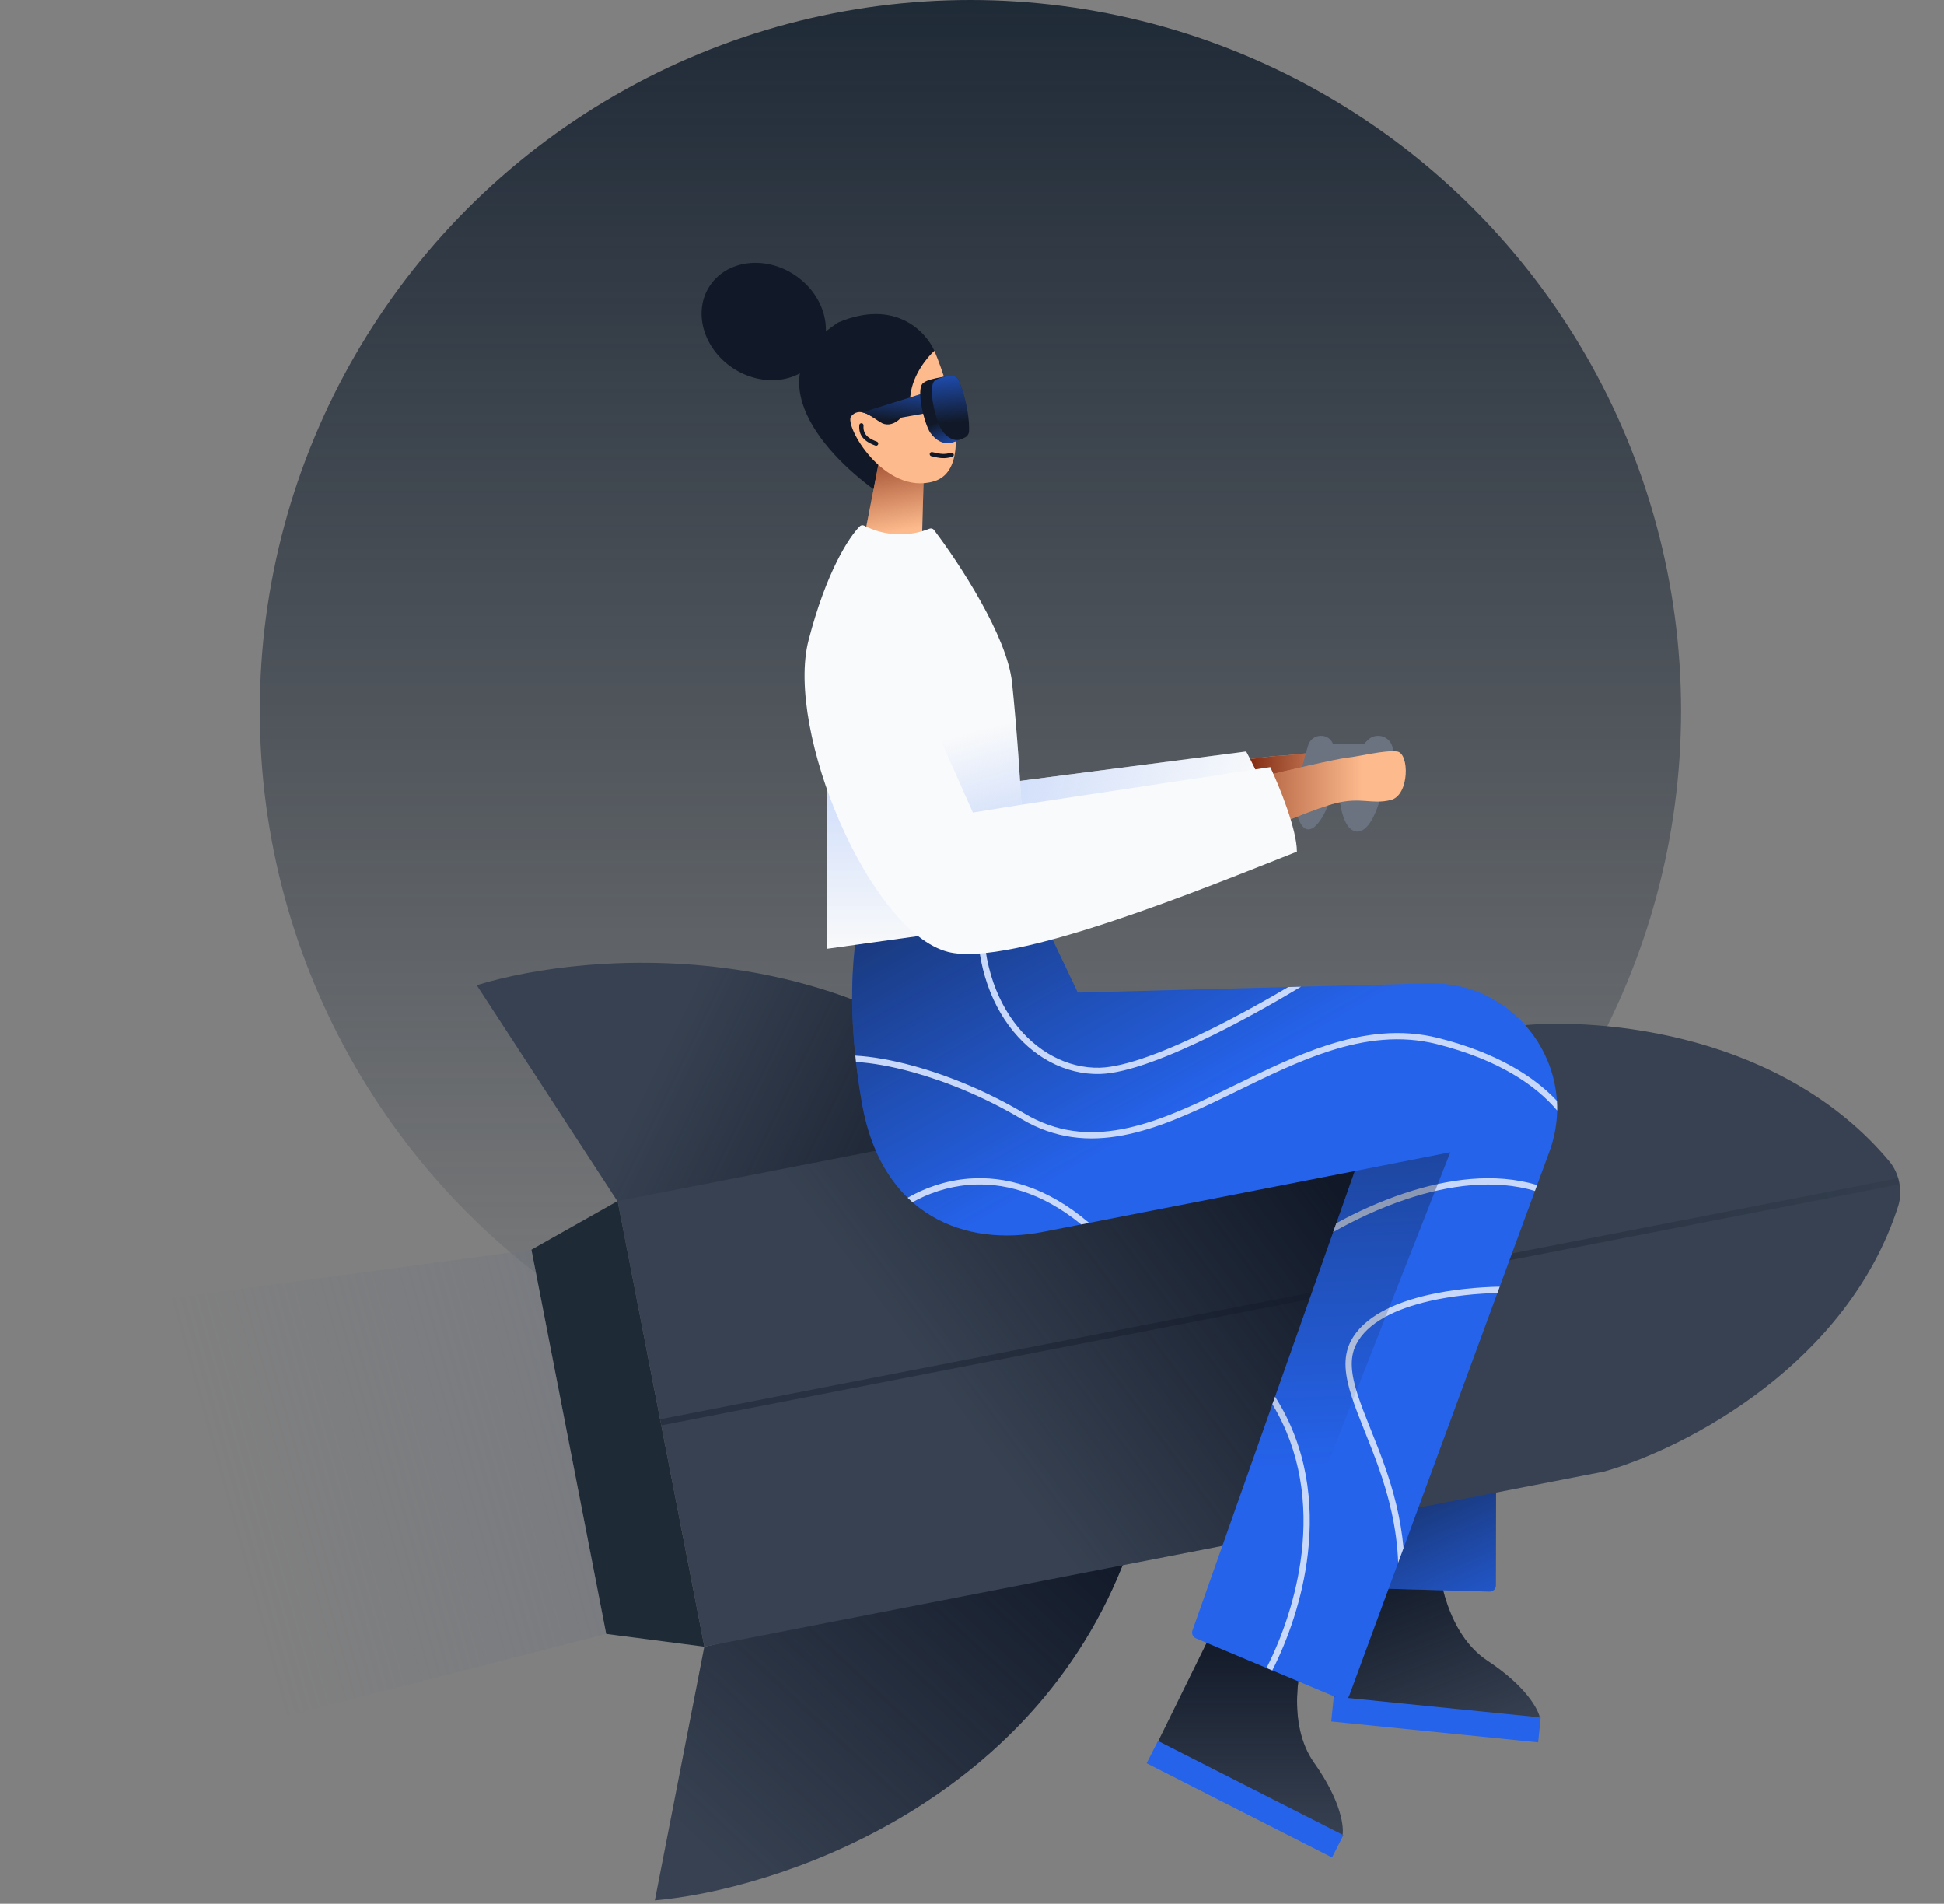 <svg class="w-auto max-w-[16rem] h-40 text-gray-800 dark:text-white" aria-hidden="true" width="621" height="608" viewBox="0 0 621 608" fill="none" xmlns="http://www.w3.org/2000/svg">
<rect x="0" y="0" width="621" height="608" fill="#808080" stroke="none"/>
<circle cx="310" cy="227" r="227" fill="url(#paint0_linear_275_1352)"/>
<path d="M426.132 542.339L429.531 504.028L459.163 494.703C459.193 503.091 462.424 521.964 475.107 530.351C487.79 538.738 491.642 546.29 491.983 549.017L426.132 542.339Z" fill="#374151"/>
<path d="M426.132 542.339L429.531 504.028L459.163 494.703C459.193 503.091 462.424 521.964 475.107 530.351C487.79 538.738 491.642 546.29 491.983 549.017L426.132 542.339Z" fill="url(#paint1_linear_275_1352)"/>
<rect x="426.066" y="541.828" width="66.424" height="8" transform="rotate(5.767 426.066 541.828)" fill="#2563eb"/>
<path d="M477.863 506.321L478.004 406.45L422.681 421.432L423.629 504.919C423.641 505.992 424.499 506.865 425.572 506.895L475.806 508.317C476.932 508.349 477.861 507.446 477.863 506.321Z" fill="#2563eb"/>
<path d="M477.863 506.321L478.004 406.45L422.681 421.432L423.629 504.919C423.641 505.992 424.499 506.865 425.572 506.895L475.806 508.317C476.932 508.349 477.861 507.446 477.863 506.321Z" fill="url(#paint2_linear_275_1352)"/>
<path d="M152.299 314.642L197.344 383.81L333.375 360.39C275.415 297.097 188.508 303.52 152.299 314.642Z" fill="#374151"/>
<path d="M152.299 314.642L197.344 383.81L333.375 360.39C275.415 297.097 188.508 303.52 152.299 314.642Z" fill="url(#paint3_linear_275_1352)"/>
<path d="M209.187 606.919L225 525.905L359.885 496.595C329.895 577.006 246.924 603.649 209.187 606.919Z" fill="#374151"/>
<path d="M209.187 606.919L225 525.905L359.885 496.595C329.895 577.006 246.924 603.649 209.187 606.919Z" fill="url(#paint4_linear_275_1352)"/>
<path fill-rule="evenodd" clip-rule="evenodd" d="M603.551 370.908C605.188 372.867 606.239 375.24 606.726 377.746C607.214 380.252 607.13 382.846 606.347 385.276C598.322 410.193 581.651 429.367 563.856 443.169C545.187 457.649 525.219 466.357 512.51 469.943L512.49 469.949L512.47 469.953L225.492 525.809L225.001 525.905L224.905 525.412L222.988 515.563L221.838 509.653L197.394 384.068L197.298 383.576L197.79 383.48L484.767 327.623L484.787 327.62L484.808 327.617C497.934 326.175 519.711 326.758 542.447 333.179C564.12 339.299 586.766 350.82 603.551 370.908Z" fill="#374151"/>
<path fill-rule="evenodd" clip-rule="evenodd" d="M418.455 488.251L457.288 349.5L428.597 338.556L197.788 383.48L197.297 383.576L197.393 384.068L221.836 509.653L222.987 515.563L224.904 525.412L225 525.905L225.491 525.809L418.455 488.251Z" fill="url(#paint5_linear_275_1352)"/>
<path d="M197.297 383.576L225 525.905L193.642 521.821L169.76 399.123L197.297 383.576Z" fill="#1F2A37"/>
<path d="M0 421.978L27.703 564.307L193.642 521.821L169.761 399.123L0 421.978Z" fill="url(#paint6_linear_275_1352)"/>
<path d="M606.631 377.255L211.054 454.25" stroke="url(#paint7_linear_275_1352)" stroke-opacity="0.4" stroke-width="2"/>
<path d="M267.904 102.921C286.052 95.341 295.798 105.98 298.485 112.04C297.207 125.763 295.149 160.188 281.405 157.921C263.905 145.921 240.404 120.421 267.904 102.921Z" fill="#111928"/>
<path d="M234.172 117.595C243.707 123.862 255.825 122.264 261.238 114.028C266.651 105.791 263.309 94.034 253.773 87.768C244.238 81.501 232.12 83.099 226.707 91.335C221.294 99.572 224.636 111.329 234.172 117.595Z" fill="#111928"/>
<path d="M294.406 176.65L295.06 152.45L281.548 143.594L275.988 171.984C279.968 175.547 290.425 176.579 294.406 176.65Z" fill="#FDBA8C"/>
<path d="M294.406 176.65L295.06 152.45L281.548 143.594L275.988 171.984C279.968 175.547 290.425 176.579 294.406 176.65Z" fill="url(#paint8_linear_275_1352)"/>
<path d="M271.924 132.933C269.461 135.761 282.499 158.393 298.32 153.735C303.788 152.126 305.537 146.428 305.338 139.48C305.323 138.962 305.893 139.494 305.857 138.963C305.823 138.446 305.183 136.868 305.13 136.342C304.274 127.872 301.12 118.267 298.488 112.039C296.27 114.029 291.645 119.591 290.888 125.919C289.943 133.828 284.6 137.179 281.195 134.821C277.529 132.281 274.387 130.105 271.924 132.933Z" fill="#FDBA8C"/>
<path fill-rule="evenodd" clip-rule="evenodd" d="M303.026 128.824C302.672 128.944 302.482 129.329 302.603 129.683L305.606 138.506C305.66 138.663 305.555 138.83 305.39 138.85L301.425 139.325C301.054 139.369 300.789 139.706 300.833 140.078C300.878 140.449 301.215 140.714 301.586 140.67L305.551 140.195C306.571 140.073 307.22 139.042 306.889 138.069L303.885 129.247C303.765 128.892 303.38 128.703 303.026 128.824Z" fill="#111928"/>
<path fill-rule="evenodd" clip-rule="evenodd" d="M301.007 144.958C300.145 144.912 299.228 144.717 297.826 144.383C297.462 144.297 297.097 144.522 297.01 144.886C296.924 145.25 297.149 145.615 297.513 145.701C298.902 146.032 299.933 146.257 300.934 146.311C301.954 146.366 302.913 146.241 304.18 145.921C304.543 145.83 304.763 145.461 304.671 145.099C304.58 144.736 304.211 144.516 303.849 144.608C302.667 144.906 301.849 145.003 301.007 144.958Z" fill="#111928"/>
<path fill-rule="evenodd" clip-rule="evenodd" d="M276.431 138.591C275.886 137.758 275.785 136.852 275.85 135.887C275.876 135.514 275.594 135.19 275.22 135.165C274.847 135.14 274.524 135.422 274.499 135.795C274.423 136.91 274.527 138.154 275.297 139.332C276.063 140.505 277.423 141.515 279.654 142.309C280.007 142.435 280.394 142.251 280.52 141.899C280.645 141.546 280.461 141.159 280.109 141.033C278.043 140.297 276.98 139.431 276.431 138.591Z" fill="#111928"/>
<path d="M369.789 556.5L386.789 522L417.789 524C414.789 531.833 410.989 550.6 419.789 563C428.589 575.4 429.456 583.833 428.789 586.5L369.789 556.5Z" fill="#374151"/>
<path d="M369.789 556.5L386.789 522L417.789 524C414.789 531.833 410.989 550.6 419.789 563C428.589 575.4 429.456 583.833 428.789 586.5L369.789 556.5Z" fill="url(#paint9_linear_275_1352)"/>
<rect x="369.912" y="556" width="66.424" height="8" transform="rotate(26.928 369.912 556)" fill="#2563eb"/>
<path d="M344.289 317L329.789 286.5L277.289 284.5C273.955 291.5 268.889 314.8 275.289 352C281.689 389.2 309.289 398 332.789 393.5L432.789 374L380.918 520.72C380.565 521.719 381.052 522.821 382.029 523.231L428.36 542.69C429.411 543.131 430.618 542.606 431.011 541.537L494.922 367.851C504.684 341.319 484.591 313.308 456.33 314.052L344.289 317Z" fill="#2563eb"/>
<path d="M344.289 317L329.789 286.5L277.289 284.5C273.955 291.5 268.889 314.8 275.289 352C281.689 389.2 309.289 398 332.789 393.5L432.789 374L380.918 520.72C380.565 521.719 381.052 522.821 382.029 523.231L428.36 542.69C429.411 543.131 430.618 542.606 431.011 541.537L494.922 367.851C504.684 341.319 484.591 313.308 456.33 314.052L344.289 317Z" fill="url(#paint10_linear_275_1352)"/>
<path fill-rule="evenodd" clip-rule="evenodd" d="M273.451 339.156C273.374 338.479 273.301 337.807 273.232 337.141C278.544 337.419 284.928 338.528 291.852 340.432C302.868 343.462 315.368 348.538 327.3 355.641C347.778 367.83 368.529 359.136 390.54 348.475C391.941 347.796 393.347 347.11 394.757 346.422L394.765 346.418C404.358 341.735 414.165 336.948 424.147 333.751C435.621 330.076 447.416 328.469 459.533 331.53C478.252 336.259 490.122 343.862 497.346 351.579C497.409 352.601 497.432 353.63 497.414 354.664C490.702 346.705 478.891 338.484 459.043 333.47C447.411 330.531 436.018 332.049 424.757 335.656C414.924 338.805 405.259 343.522 395.653 348.21L395.646 348.213C394.234 348.903 392.822 349.592 391.412 350.275C369.548 360.864 347.798 370.17 326.277 357.359C314.505 350.352 302.171 345.345 291.322 342.361C284.595 340.51 278.483 339.45 273.451 339.156ZM291.499 383.951C290.976 383.493 290.461 383.018 289.955 382.527C295.211 379.5 301.845 377.037 309.395 376.428C320.774 375.51 334.14 378.809 347.9 390.553L345.371 391.046C332.427 380.46 320.029 377.577 309.556 378.422C302.586 378.984 296.43 381.201 291.499 383.951ZM425.896 393.496L426.904 390.646C433.402 387.094 440.873 383.657 448.774 381.038C462.411 376.518 477.459 374.394 491.016 378.465L490.323 380.346C477.356 376.491 462.823 378.489 449.403 382.937C440.815 385.783 432.736 389.616 425.896 393.496ZM406.46 448.472L407.314 446.057C417.595 462.164 419.662 479.981 417.794 496.189C416.133 510.607 411.355 523.796 406.43 533.479L404.581 532.703C409.432 523.199 414.168 510.182 415.807 495.96C417.585 480.538 415.717 463.751 406.46 448.472ZM448.347 494.424L446.637 499.071C446.215 487.651 443.552 477.669 440.47 468.894C439.008 464.732 437.452 460.844 435.99 457.188L435.989 457.187L435.807 456.732C434.296 452.953 432.888 449.412 431.821 446.112C429.698 439.547 428.831 433.678 431.394 428.553C433.413 424.515 436.97 421.383 441.304 418.964C445.64 416.545 450.813 414.805 456.164 413.575C463.993 411.777 472.286 411.052 479.072 410.924L478.33 412.941C471.81 413.106 463.989 413.83 456.612 415.525C451.372 416.729 446.395 418.414 442.279 420.711C438.161 423.009 434.964 425.885 433.183 429.447C430.995 433.822 431.628 439.016 433.724 445.497C434.767 448.721 436.148 452.199 437.664 455.989L437.85 456.454C439.31 460.103 440.88 464.027 442.357 468.231C445.072 475.962 447.475 484.648 448.347 494.424ZM411.533 315.23L415.616 315.123C407.705 319.892 397.713 325.539 387.681 330.497C380.841 333.877 373.966 336.945 367.711 339.194C361.475 341.437 355.776 342.896 351.311 343C329.299 343.512 308.827 320.408 312.621 285.846L314.624 285.922C310.836 319.804 330.848 341.475 351.265 341C355.401 340.904 360.855 339.534 367.034 337.312C373.193 335.097 379.994 332.065 386.795 328.704C395.521 324.391 404.222 319.551 411.533 315.23Z" fill="#c8d8fa"/>
<path fill-rule="evenodd" clip-rule="evenodd" d="M399.372 530.515L463.288 368L426.513 375.224L432.788 374L380.918 520.72C380.564 521.719 381.052 522.821 382.029 523.231L399.372 530.515Z" fill="url(#paint11_linear_275_1352)"/>
<path d="M408.093 241.423C404.473 241.548 388.333 244.093 380.715 245.35L379.382 262.799C384.712 260.866 396.996 256.723 403.499 255.615C411.628 254.23 414.928 256.989 421.025 255.95C427.122 254.911 428.149 241.451 424.199 240.648C420.249 239.844 412.618 241.267 408.093 241.423Z" fill="#FDBA8C"/>
<path d="M408.093 241.423C404.473 241.548 388.333 244.093 380.715 245.35L379.382 262.799C384.712 260.866 396.996 256.723 403.499 255.615C411.628 254.23 414.928 256.989 421.025 255.95C427.122 254.911 428.149 241.451 424.199 240.648C420.249 239.844 412.618 241.267 408.093 241.423Z" fill="url(#paint12_linear_275_1352)"/>
<path fill-rule="evenodd" clip-rule="evenodd" d="M320.289 289C349.281 283.59 386.386 272.316 407.289 265.212C407.289 258.489 401.151 245.603 398.081 240L320.289 250.122V289Z" fill="#F9FAFB"/>
<path fill-rule="evenodd" clip-rule="evenodd" d="M320.289 289C349.281 283.59 386.386 272.316 407.289 265.212C407.289 258.489 401.151 245.603 398.081 240L320.289 250.122V289Z" fill="url(#paint13_linear_275_1352)"/>
<path d="M427.789 252.5H425.789C423.289 262 417.789 269.5 414.789 261.5C412.764 256.1 415.825 244.948 417.888 238.009C418.42 236.22 420.069 235 421.934 235H422.097C423.723 235 425.185 235.99 425.789 237.5H435.789L436.907 236.382C437.792 235.497 438.992 235 440.244 235C443.315 235 445.565 237.884 444.792 240.856C443.616 245.376 442.096 251.057 440.789 255.5C438.289 264 434.789 267 431.789 265C428.812 263.015 427.789 256 427.789 252.5Z" fill="#6B7280"/>
<path d="M430.289 242C426.689 242.4 410.789 246.167 403.289 248V265.5C408.456 263.167 420.389 258.1 426.789 256.5C434.789 254.5 438.289 257 444.289 255.5C450.289 254 450.289 240.5 446.289 240C442.289 239.5 434.789 241.5 430.289 242Z" fill="#FDBA8C"/>
<path d="M430.289 242C426.689 242.4 410.789 246.167 403.289 248V265.5C408.456 263.167 420.389 258.1 426.789 256.5C434.789 254.5 438.289 257 444.289 255.5C450.289 254 450.289 240.5 446.289 240C442.289 239.5 434.789 241.5 430.289 242Z" fill="url(#paint14_linear_275_1352)"/>
<path d="M264.289 303V241L303.789 297.5L264.289 303Z" fill="#F9FAFB"/>
<path d="M264.289 303V241L303.789 297.5L264.289 303Z" fill="url(#paint15_linear_275_1352)"/>
<path d="M414.29 272C414.29 264.8 408.623 251 405.79 245L326.29 257C325.957 250.333 324.89 233.2 323.29 218C321.728 203.162 306.38 179.81 298.363 169.249C298.022 168.801 297.429 168.644 296.907 168.853C290.306 171.494 282.896 171.219 276.509 168.096L276.059 167.876C275.592 167.647 275.031 167.712 274.663 168.08C271.178 171.564 263.925 182.709 258.29 204.5C250.79 233.5 277.79 297.5 302.79 304C322.79 309.2 385.123 283.5 414.29 272Z" fill="#F9FAFB"/>
<path fill-rule="evenodd" clip-rule="evenodd" d="M323.447 219.524L290.789 214.5L310.789 259.5L326.289 257C325.967 250.555 324.959 234.329 323.447 219.524Z" fill="url(#paint16_linear_275_1352)"/>
<path fill-rule="evenodd" clip-rule="evenodd" d="M287.842 133.384L296.09 131.912L295.719 128.943L294.977 125.603L290.74 126.927L275.482 131.695C277.119 132.036 278.936 133.258 280.907 134.622L287.842 133.384Z" fill="#111928"/>
<path fill-rule="evenodd" clip-rule="evenodd" d="M287.842 133.384L296.09 131.912L295.719 128.943L294.977 125.603L290.74 126.927L275.482 131.695C277.119 132.036 278.936 133.258 280.907 134.622L287.842 133.384Z" fill="url(#paint17_linear_275_1352)"/>
<path fill-rule="evenodd" clip-rule="evenodd" d="M297.653 121.126C298.96 120.749 302.509 120.036 304.254 120.036L303.512 121.892L302.436 121.757C306.059 130.494 308.324 137.32 307.966 139.706C307.471 140.077 304.254 141.561 302.77 141.561C301.24 141.561 299.059 140.819 297.203 138.221C295.348 135.623 292.379 124.119 294.977 122.263C295.736 121.721 296.684 121.36 297.653 121.126Z" fill="#111928"/>
<path fill-rule="evenodd" clip-rule="evenodd" d="M297.653 121.126C298.96 120.749 302.509 120.036 304.254 120.036L303.512 121.892L302.436 121.757C306.059 130.494 308.324 137.32 307.966 139.706C307.471 140.077 304.254 141.561 302.77 141.561C301.24 141.561 299.059 140.819 297.203 138.221C295.348 135.623 292.379 124.119 294.977 122.263C295.736 121.721 296.684 121.36 297.653 121.126Z" fill="url(#paint18_linear_275_1352)"/>
<path d="M298.687 121.521C300.133 120.488 302.26 120.114 303.921 120.024C305.037 119.963 306.016 120.681 306.416 121.726C309.172 128.94 309.689 134.77 309.559 137.74C309.524 138.528 309.102 139.24 308.416 139.628C307.844 139.951 307.147 140.281 306.481 140.448C304.996 140.819 302.77 140.077 300.914 137.479C299.059 134.881 296.09 123.376 298.687 121.521Z" fill="#111928"/>
<path d="M298.687 121.521C300.133 120.488 302.26 120.114 303.921 120.024C305.037 119.963 306.016 120.681 306.416 121.726C309.172 128.94 309.689 134.77 309.559 137.74C309.524 138.528 309.102 139.24 308.416 139.628C307.844 139.951 307.147 140.281 306.481 140.448C304.996 140.819 302.77 140.077 300.914 137.479C299.059 134.881 296.09 123.376 298.687 121.521Z" fill="url(#paint19_linear_275_1352)"/>
<defs>
<linearGradient id="paint0_linear_275_1352" x1="310" y1="0" x2="310" y2="454" gradientUnits="userSpaceOnUse">
<stop stop-color="#1F2A37"/>
<stop offset="1" stop-color="#1F2A37" stop-opacity="0"/>
</linearGradient>
<linearGradient id="paint1_linear_275_1352" x1="441.271" y1="499.484" x2="464.555" y2="559.635" gradientUnits="userSpaceOnUse">
<stop stop-color="#111928"/>
<stop offset="1" stop-color="#111928" stop-opacity="0"/>
</linearGradient>
<linearGradient id="paint2_linear_275_1352" x1="439.79" y1="443.5" x2="476.79" y2="526" gradientUnits="userSpaceOnUse">
<stop stop-color="#111928"/>
<stop offset="1" stop-color="#111928" stop-opacity="0"/>
</linearGradient>
<linearGradient id="paint3_linear_275_1352" x1="306.73" y1="421.435" x2="196.29" y2="367.5" gradientUnits="userSpaceOnUse">
<stop stop-color="#111928"/>
<stop offset="1" stop-color="#111928" stop-opacity="0"/>
</linearGradient>
<linearGradient id="paint4_linear_275_1352" x1="312.289" y1="450" x2="201.663" y2="568.263" gradientUnits="userSpaceOnUse">
<stop stop-color="#111928"/>
<stop offset="1" stop-color="#111928" stop-opacity="0"/>
</linearGradient>
<linearGradient id="paint5_linear_275_1352" x1="427.288" y1="381.5" x2="316.288" y2="464" gradientUnits="userSpaceOnUse">
<stop stop-color="#111928"/>
<stop offset="1" stop-color="#111928" stop-opacity="0"/>
</linearGradient>
<linearGradient id="paint6_linear_275_1352" x1="414.289" y1="397" x2="75.789" y2="490.5" gradientUnits="userSpaceOnUse">
<stop stop-color="#6B7280"/>
<stop offset="1" stop-color="#6B7280" stop-opacity="0.01"/>
<stop offset="1" stop-color="#c8d8fa" stop-opacity="0"/>
</linearGradient>
<linearGradient id="paint7_linear_275_1352" x1="448.5" y1="404.5" x2="647.5" y2="335.5" gradientUnits="userSpaceOnUse">
<stop stop-color="#111928"/>
<stop offset="1" stop-color="#111928" stop-opacity="0"/>
</linearGradient>
<linearGradient id="paint8_linear_275_1352" x1="277.972" y1="137.409" x2="283.939" y2="170.277" gradientUnits="userSpaceOnUse">
<stop stop-color="#7F270F"/>
<stop offset="1" stop-color="#7F270F" stop-opacity="0"/>
</linearGradient>
<linearGradient id="paint9_linear_275_1352" x1="399.377" y1="522" x2="399.377" y2="586.5" gradientUnits="userSpaceOnUse">
<stop stop-color="#111928"/>
<stop offset="1" stop-color="#111928" stop-opacity="0"/>
</linearGradient>
<linearGradient id="paint10_linear_275_1352" x1="268.289" y1="214" x2="354.789" y2="367" gradientUnits="userSpaceOnUse">
<stop stop-color="#111928"/>
<stop offset="1" stop-color="#111928" stop-opacity="0"/>
</linearGradient>
<linearGradient id="paint11_linear_275_1352" x1="409.788" y1="210" x2="419.788" y2="469" gradientUnits="userSpaceOnUse">
<stop stop-color="#111928"/>
<stop offset="1" stop-color="#111928" stop-opacity="0"/>
</linearGradient>
<linearGradient id="paint12_linear_275_1352" x1="397.29" y1="264.5" x2="438.79" y2="266" gradientUnits="userSpaceOnUse">
<stop stop-color="#7F270F"/>
<stop offset="1" stop-color="#7F270F" stop-opacity="0"/>
</linearGradient>
<linearGradient id="paint13_linear_275_1352" x1="298.789" y1="258.5" x2="397.289" y2="282" gradientUnits="userSpaceOnUse">
<stop stop-color="#c8d8fa"/>
<stop offset="1" stop-color="#c8d8fa" stop-opacity="0"/>
</linearGradient>
<linearGradient id="paint14_linear_275_1352" x1="379.289" y1="266" x2="435.289" y2="266" gradientUnits="userSpaceOnUse">
<stop stop-color="#7F270F"/>
<stop offset="1" stop-color="#7F270F" stop-opacity="0"/>
</linearGradient>
<linearGradient id="paint15_linear_275_1352" x1="284.039" y1="241" x2="284.039" y2="303" gradientUnits="userSpaceOnUse">
<stop stop-color="#c8d8fa"/>
<stop offset="1" stop-color="#c8d8fa" stop-opacity="0"/>
</linearGradient>
<linearGradient id="paint16_linear_275_1352" x1="317.789" y1="274" x2="307.289" y2="234.5" gradientUnits="userSpaceOnUse">
<stop stop-color="#c8d8fa"/>
<stop offset="1" stop-color="#c8d8fa" stop-opacity="0"/>
</linearGradient>
<linearGradient id="paint17_linear_275_1352" x1="287.289" y1="117" x2="285.786" y2="134.622" gradientUnits="userSpaceOnUse">
<stop stop-color="#2563eb"/>
<stop offset="1" stop-color="#2563eb" stop-opacity="0"/>
</linearGradient>
<linearGradient id="paint18_linear_275_1352" x1="307.223" y1="145.272" x2="302.259" y2="133.669" gradientUnits="userSpaceOnUse">
<stop stop-color="#2563eb"/>
<stop offset="1" stop-color="#2563eb" stop-opacity="0"/>
</linearGradient>
<linearGradient id="paint19_linear_275_1352" x1="302.399" y1="112.985" x2="304.254" y2="134.881" gradientUnits="userSpaceOnUse">
<stop stop-color="#2563eb"/>
<stop offset="1" stop-color="#2563eb" stop-opacity="0"/>
</linearGradient>
</defs>
</svg>